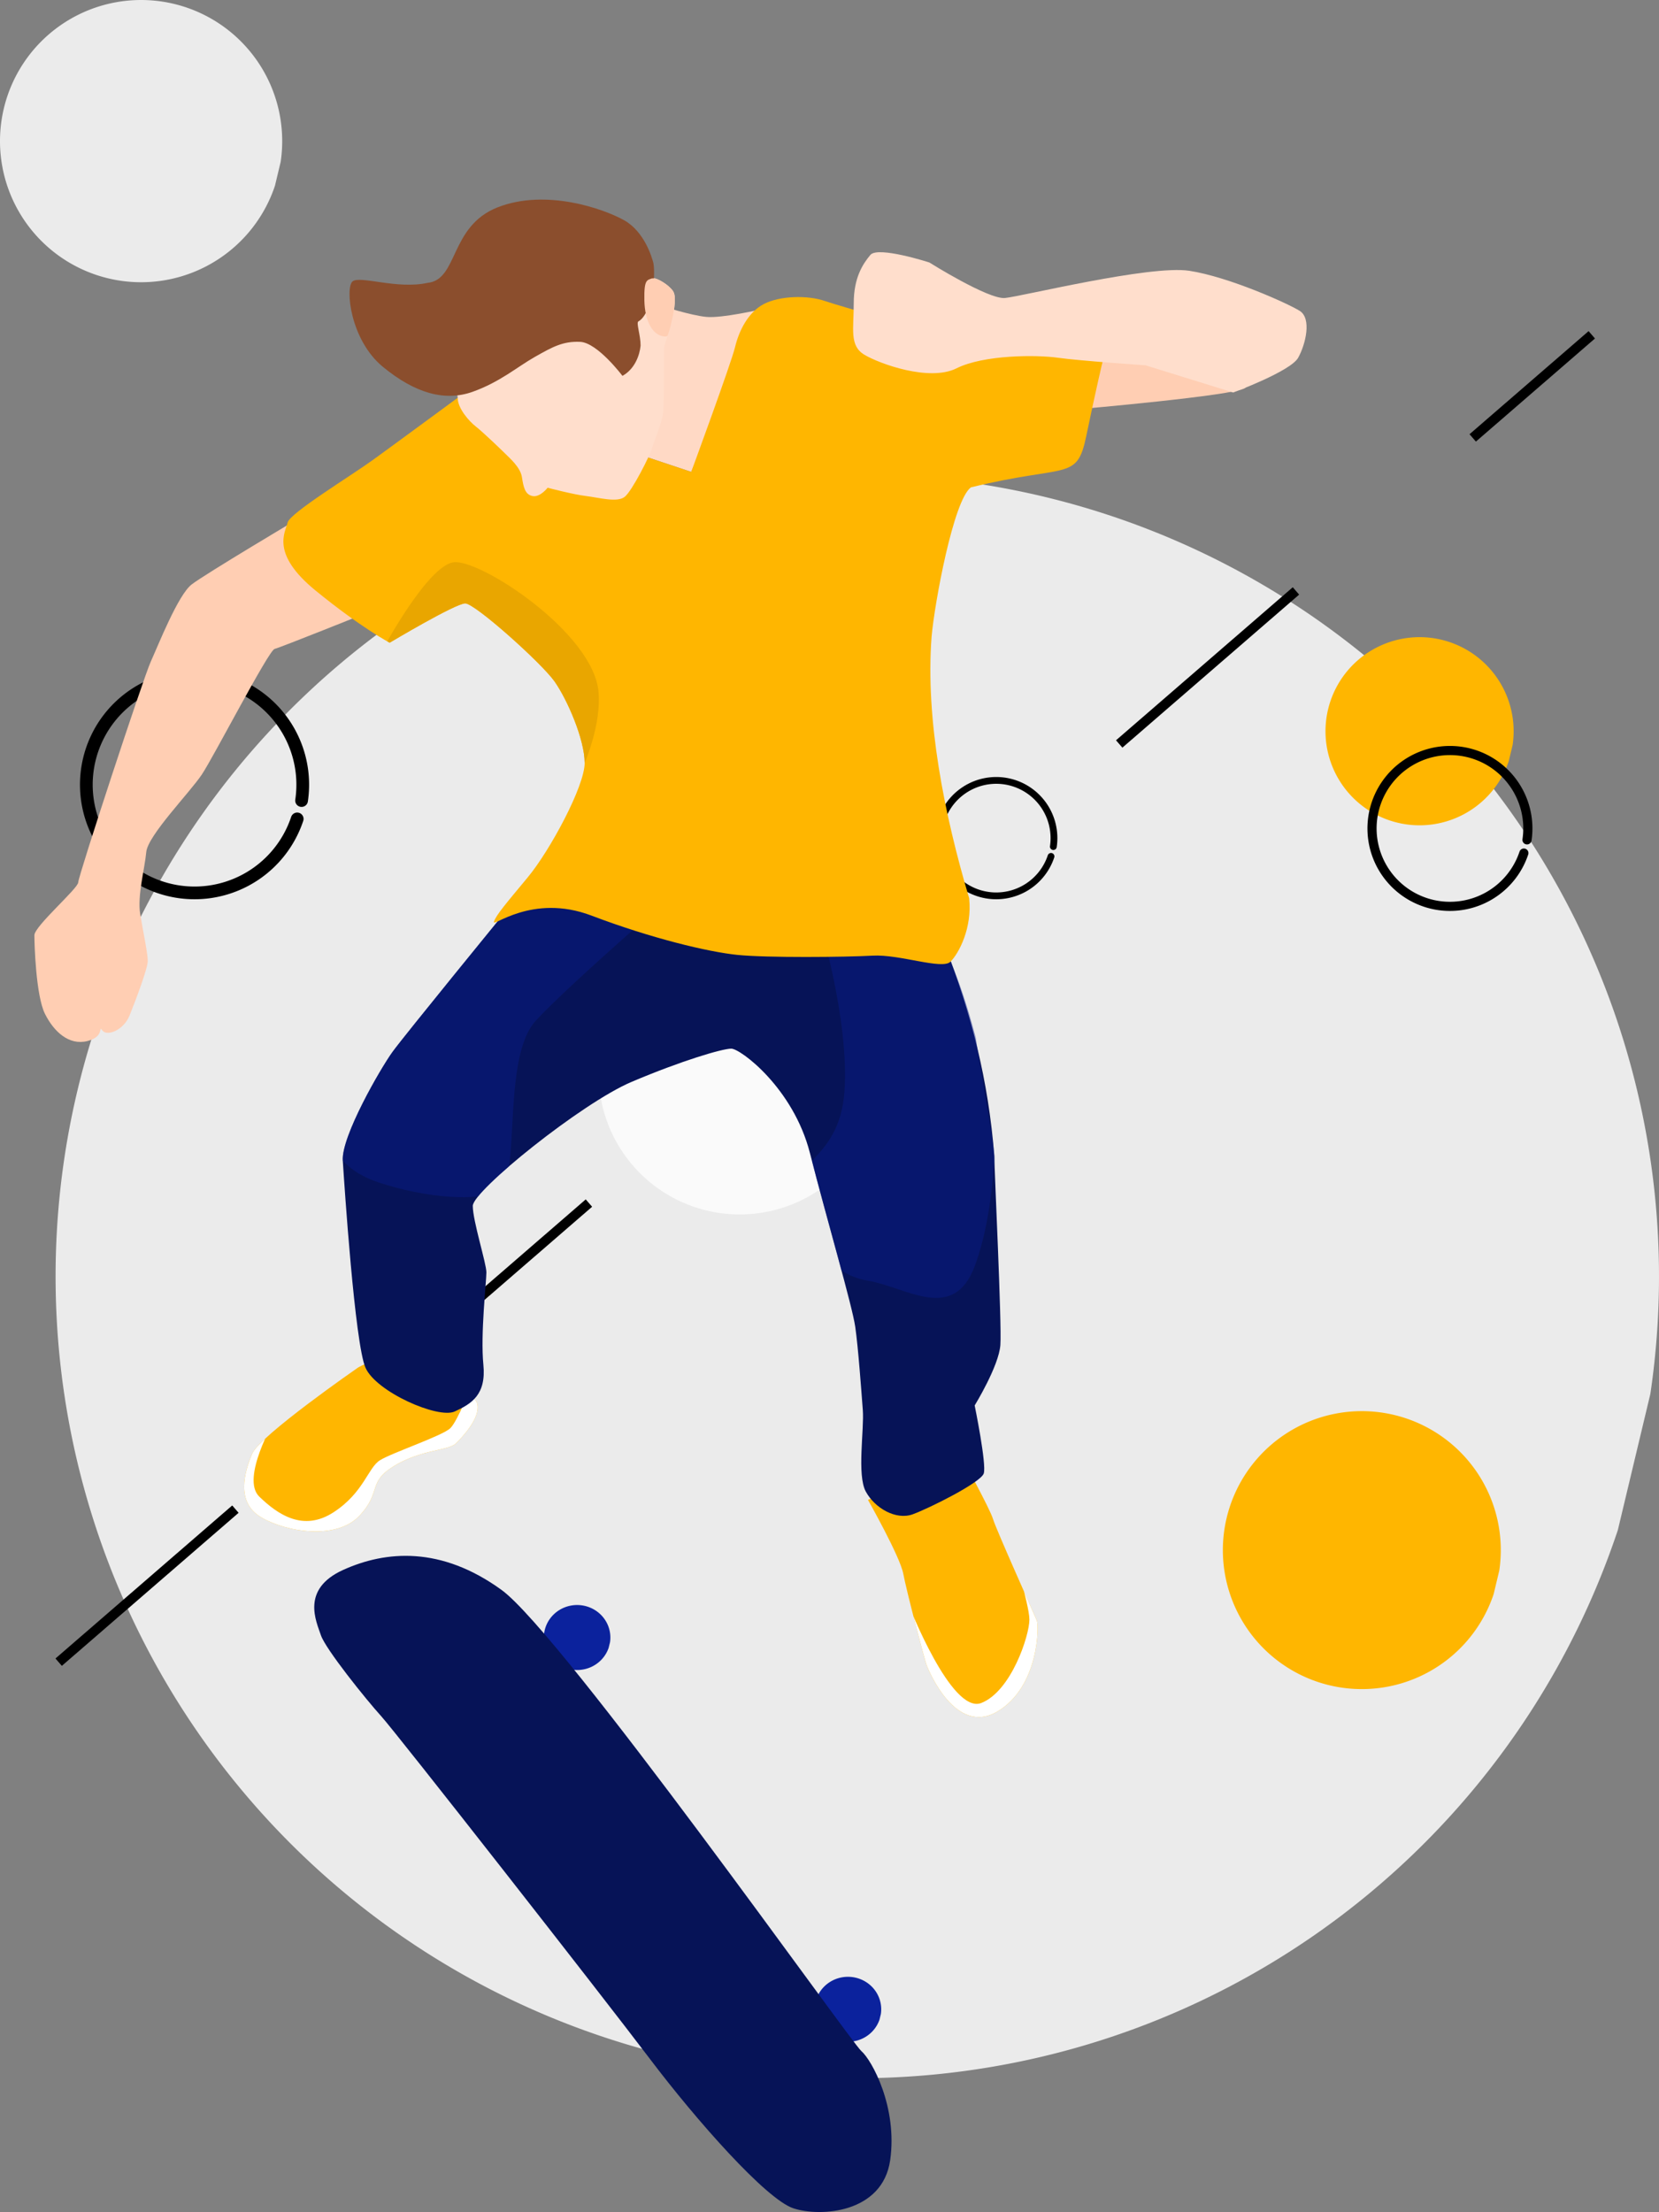 <?xml version="1.0" encoding="UTF-8" standalone="no"?>
<!-- Created with Inkscape (http://www.inkscape.org/) -->

<svg
   xmlns:dc="http://purl.org/dc/elements/1.1/"
   xmlns:cc="http://creativecommons.org/ns#"
   xmlns:rdf="http://www.w3.org/1999/02/22-rdf-syntax-ns#"
   xmlns:svg="http://www.w3.org/2000/svg"
   xmlns="http://www.w3.org/2000/svg"
   xmlns:sodipodi="http://sodipodi.sourceforge.net/DTD/sodipodi-0.dtd"
   xmlns:inkscape="http://www.inkscape.org/namespaces/inkscape"
   width="146.655mm"
   height="195.522mm"
   viewBox="0 0 146.655 195.522"
   version="1.1"
   id="svg1256"
   inkscape:version="0.92.2 (5c3e80d, 2017-08-06)"
   sodipodi:docname="boy-skate.svg">
  <rect x="0" y="0" width="146.655" height="195.522" fill="#808080" stroke="none"/>
  <defs
     id="defs1250">
    <clipPath
       clipPathUnits="userSpaceOnUse"
       id="clipPath1868">
      <path
         style="fill:#ffb600;fill-opacity:1;stroke:none;stroke-width:0.265px;stroke-linecap:butt;stroke-linejoin:miter;stroke-opacity:1"
         d="m 64.145,157.084 c 0,0 -8.686,6.014 -9.354,7.617 -0.668,1.604 -1.47,4.276 0.802,5.613 2.272,1.336 6.682,2.005 8.686,-0.134 2.005,-2.138 0.668,-2.94 3.074,-4.41 2.405,-1.47 4.811,-1.336 5.479,-2.005 0.668,-0.668 2.138,-2.272 1.871,-3.474 -0.267,-1.203 -5.613,-3.608 -7.083,-4.009 -1.47,-0.401 -3.475,0.802 -3.475,0.802 z"
         id="path1870"
         inkscape:connector-curvature="0" />
    </clipPath>
    <clipPath
       clipPathUnits="userSpaceOnUse"
       id="clipPath1897">
      <path
         style="fill:#ffb600;fill-opacity:1;stroke:none;stroke-width:0.265px;stroke-linecap:butt;stroke-linejoin:miter;stroke-opacity:1"
         d="m 109.235,168.772 c 0,0 2.835,5.008 3.118,6.52 0.283,1.512 1.89,7.654 2.079,8.126 0.189,0.472 2.551,6.237 6.237,4.063 3.685,-2.173 3.685,-7.56 3.496,-8.032 -0.189,-0.472 -3.591,-8.032 -3.874,-8.977 -0.283,-0.945 -2.835,-5.575 -2.835,-5.575 z"
         id="path1899"
         inkscape:connector-curvature="0" />
    </clipPath>
    <clipPath
       clipPathUnits="userSpaceOnUse"
       id="clipPath1939">
      <path
         style="fill:#ffb600;fill-opacity:1;stroke:none;stroke-width:0.265px;stroke-linecap:butt;stroke-linejoin:miter;stroke-opacity:1"
         d="m 72.965,71.358 c 0,0 -5.88,3.742 -6.749,4.744 -0.869,1.002 -6.147,5.011 -6.815,5.145 -0.668,0.134 -1.27,0.267 -1.47,1.136 -0.2,0.869 -1.537,2.74 2.472,6.014 4.009,3.274 6.548,4.61 6.548,4.61 0,0 5.813,-3.475 6.682,-3.475 0.869,0 6.749,5.279 7.884,6.882 1.136,1.604 2.673,5.145 2.673,7.216 0,2.071 -3.074,7.751 -5.011,10.089 -1.938,2.339 -2.806,3.341 -3.007,3.942 -0.2,0.601 3.341,-2.539 8.619,-0.535 5.279,2.005 10.29,3.207 12.896,3.474 2.606,0.267 9.555,0.2 11.96,0.067 2.405,-0.134 6.147,1.27 6.882,0.535 0.735,-0.735 2.405,-3.742 2.405,-4.009 0,-0.267 -2.873,-5.345 -2.806,-8.352 0.067,-3.007 0.468,-7.951 -0.134,-9.354 -0.601,-1.403 -1.403,-4.009 -1.136,-7.016 0.267,-3.007 1.938,-11.493 3.474,-12.628 1.537,-1.136 6.281,-2.74 7.283,-2.405 1.002,0.334 0.468,-0.401 1.871,-3.14 1.403,-2.74 2.47,-6.12 2.555,-6.373 0.661,-1.968 -10.573,-0.375 -13.447,-1.578 -2.873,-1.203 -9.622,-3.007 -11.159,-3.541 -1.537,-0.535 -4.009,-0.468 -5.412,0.267 -1.403,0.735 -2.205,2.405 -2.539,3.809 -0.334,1.403 -3.875,11.025 -3.875,11.025 l -4.41,-1.47 c 0,0 -9.889,-2.205 -11.626,-3.207 -1.737,-1.002 -4.61,-1.871 -4.61,-1.871 z"
         id="path1941"
         inkscape:connector-curvature="0"
         sodipodi:nodetypes="csccscsssscsscssccssccsscssccccc" />
    </clipPath>
    <clipPath
       clipPathUnits="userSpaceOnUse"
       id="clipPath1962">
      <path
         style="fill:#061357;fill-opacity:1;stroke:none;stroke-width:0.265px;stroke-linecap:butt;stroke-linejoin:miter;stroke-opacity:1"
         d="m 77.241,116.727 c 0,0 -8.954,10.958 -10.023,12.428 -1.069,1.47 -4.544,7.484 -4.41,9.622 0.134,2.138 1.069,16.17 2.005,18.308 0.935,2.138 6.414,4.544 7.884,3.875 1.47,-0.668 2.806,-1.47 2.539,-4.143 -0.267,-2.673 0.267,-7.35 0.267,-8.152 0,-0.802 -1.203,-4.544 -1.203,-5.88 0,-1.336 9.622,-9.087 14.032,-10.958 4.41,-1.871 8.018,-2.94 8.82,-2.94 0.802,0 5.479,3.475 6.949,9.221 1.47,5.746 3.742,13.497 4.009,15.368 0.267,1.871 0.535,5.613 0.668,7.35 0.134,1.737 -0.535,5.746 0.267,7.216 0.802,1.47 2.673,2.539 4.143,2.005 1.47,-0.535 6.014,-2.806 6.281,-3.608 0.267,-0.802 -0.802,-6.014 -0.802,-6.014 0,0 2.138,-3.474 2.272,-5.345 0.134,-1.871 -0.535,-15.502 -0.535,-16.704 0,-1.203 -1.737,-10.29 -1.737,-11.359 0,-1.069 -2.673,-7.35 -2.673,-7.35 l -26.326,-4.544 z"
         id="path1964"
         inkscape:connector-curvature="0" />
    </clipPath>
    <clipPath
       clipPathUnits="userSpaceOnUse"
       id="clipPath1966">
      <path
         style="fill:#061357;fill-opacity:1;stroke:none;stroke-width:0.265px;stroke-linecap:butt;stroke-linejoin:miter;stroke-opacity:1"
         d="m 77.241,116.727 c 0,0 -8.954,10.958 -10.023,12.428 -1.069,1.47 -4.544,7.484 -4.41,9.622 0.134,2.138 1.069,16.17 2.005,18.308 0.935,2.138 6.414,4.544 7.884,3.875 1.47,-0.668 2.806,-1.47 2.539,-4.143 -0.267,-2.673 0.267,-7.35 0.267,-8.152 0,-0.802 -1.203,-4.544 -1.203,-5.88 0,-1.336 9.622,-9.087 14.032,-10.958 4.41,-1.871 8.018,-2.94 8.82,-2.94 0.802,0 5.479,3.475 6.949,9.221 1.47,5.746 3.742,13.497 4.009,15.368 0.267,1.871 0.535,5.613 0.668,7.35 0.134,1.737 -0.535,5.746 0.267,7.216 0.802,1.47 2.673,2.539 4.143,2.005 1.47,-0.535 6.014,-2.806 6.281,-3.608 0.267,-0.802 -0.802,-6.014 -0.802,-6.014 0,0 2.138,-3.474 2.272,-5.345 0.134,-1.871 -0.535,-15.502 -0.535,-16.704 0,-1.203 -1.737,-10.29 -1.737,-11.359 0,-1.069 -2.673,-7.35 -2.673,-7.35 l -26.326,-4.544 z"
         id="path1968"
         inkscape:connector-curvature="0" />
    </clipPath>
    <clipPath
       clipPathUnits="userSpaceOnUse"
       id="clipPath2088">
      <path
         sodipodi:nodetypes="ccccccccccsscsccscscc"
         inkscape:connector-curvature="0"
         id="path2090"
         d="m 72.965,71.358 c 0,0.935 1.002,2.071 1.604,2.539 0.601,0.468 2.205,2.005 2.606,2.405 0.401,0.401 1.336,1.203 1.47,2.071 0.134,0.869 0.267,1.537 0.935,1.67 0.668,0.134 1.336,-0.735 1.336,-0.735 0,0 2.272,0.601 3.408,0.735 1.136,0.134 2.74,0.601 3.408,0.067 0.668,-0.535 2.272,-3.742 2.405,-4.276 0.134,-0.535 0.935,-2.339 1.002,-3.274 0.067,-0.935 0.067,-5.212 0.067,-5.546 0,-0.334 0.468,-1.47 0.601,-2.071 0.134,-0.601 0.601,-2.405 0.2,-3.007 -0.401,-0.601 -1.403,-1.136 -1.67,-1.136 -0.267,0 -1.986,0.009 -2.053,0.476 -0.067,0.468 0.049,-1.078 -0.62,-1.813 -0.668,-0.735 -3.074,-2.472 -4.343,-2.472 -1.27,0 -4.276,0.267 -5.613,1.203 -1.336,0.935 -4.677,5.813 -4.944,7.484 -0.267,1.67 0.2,5.679 0.2,5.679 z"
         style="opacity:1;fill:#ffdecc;fill-opacity:1;stroke:none;stroke-width:0.265px;stroke-linecap:butt;stroke-linejoin:miter;stroke-opacity:1" />
    </clipPath>
  </defs>
  <sodipodi:namedview
     id="base"
     pagecolor="#ffffff"
     bordercolor="#666666"
     borderopacity="1.0"
     inkscape:pageopacity="0.0"
     inkscape:pageshadow="2"
     inkscape:zoom="0.49497475"
     inkscape:cx="-486.40625"
     inkscape:cy="124.61833"
     inkscape:document-units="mm"
     inkscape:current-layer="layer1"
     showgrid="false"
     inkscape:snap-nodes="false"
     inkscape:window-width="1920"
     inkscape:window-height="1001"
     inkscape:window-x="-9"
     inkscape:window-y="-9"
     inkscape:window-maximized="1" />
  <g
     inkscape:label="Calque 1"
     inkscape:groupmode="layer"
     id="layer1"
     transform="translate(-32.506,-36.196)">
    <path
       style="opacity:1;vector-effect:none;fill:#ebebeb;fill-opacity:1;stroke:none;stroke-width:1.465;stroke-linecap:round;stroke-linejoin:round;stroke-miterlimit:4;stroke-dasharray:5.86, 5.86;stroke-dashoffset:0;stroke-opacity:1;paint-order:markers stroke fill"
       id="path1970"
       sodipodi:type="arc"
       sodipodi:cx="108.29017"
       sodipodi:cy="149.02231"
       sodipodi:rx="70.870537"
       sodipodi:ry="70.870537"
       sodipodi:start="0.32175145"
       sodipodi:end="0.14707837"
       sodipodi:open="true"
       d="M 175.524,171.434 A 70.871,70.871 0 0 1 88.835,217.17 70.871,70.871 0 0 1 39.358,132.561 70.871,70.871 0 0 1 121.727,79.437 70.871,70.871 0 0 1 178.396,159.408"
       inkscape:export-xdpi="90"
       inkscape:export-ydpi="90" />
    <path
       style="opacity:1;vector-effect:none;fill:none;fill-opacity:1;stroke:#000000;stroke-width:1.124;stroke-linecap:round;stroke-linejoin:round;stroke-miterlimit:4;stroke-dasharray:none;stroke-dashoffset:0;stroke-opacity:1;paint-order:markers stroke fill"
       id="path1993-5-13-4"
       sodipodi:type="arc"
       sodipodi:cx="49.704067"
       sodipodi:cy="105.55503"
       sodipodi:rx="9.5648594"
       sodipodi:ry="9.5648594"
       sodipodi:start="0.32175145"
       sodipodi:end="0.14707837"
       sodipodi:open="true"
       d="m 58.778,108.58 a 9.565,9.565 0 0 1 -11.7,6.173 9.565,9.565 0 0 1 -6.678,-11.419 9.565,9.565 0 0 1 11.117,-7.17 9.565,9.565 0 0 1 7.648,10.793"
       inkscape:export-xdpi="90"
       inkscape:export-ydpi="90" />
    <path
       style="fill:none;stroke:#000000;stroke-width:0.861;stroke-linecap:butt;stroke-linejoin:miter;stroke-miterlimit:4;stroke-dasharray:20.667, 20.667;stroke-dashoffset:0;stroke-opacity:1"
       d="M 37.691,183.117 173.219,65.79"
       id="path2055"
       inkscape:connector-curvature="0"
       inkscape:export-xdpi="90"
       inkscape:export-ydpi="90" />
    <path
       style="opacity:1;vector-effect:none;fill:none;fill-opacity:1;stroke:#000000;stroke-width:0.6;stroke-linecap:round;stroke-linejoin:round;stroke-miterlimit:4;stroke-dasharray:none;stroke-dashoffset:0;stroke-opacity:1;paint-order:markers stroke fill"
       id="path1993-5-13-5"
       sodipodi:type="arc"
       sodipodi:cx="120.5745"
       sodipodi:cy="110.27971"
       sodipodi:rx="5.102777"
       sodipodi:ry="5.102777"
       sodipodi:start="0.32175145"
       sodipodi:end="0.14707837"
       sodipodi:open="true"
       d="m 125.415,111.893 a 5.103,5.103 0 0 1 -6.242,3.293 5.103,5.103 0 0 1 -3.562,-6.092 5.103,5.103 0 0 1 5.931,-3.825 5.103,5.103 0 0 1 4.08,5.758"
       inkscape:export-xdpi="90"
       inkscape:export-ydpi="90" />
    <path
       style="opacity:1;vector-effect:none;fill:#fafafa;fill-opacity:1;stroke:none;stroke-width:1.465;stroke-linecap:round;stroke-linejoin:round;stroke-miterlimit:4;stroke-dasharray:5.86, 5.86;stroke-dashoffset:0;stroke-opacity:1;paint-order:markers stroke fill"
       id="path1993-9"
       sodipodi:type="arc"
       sodipodi:cx="97.895836"
       sodipodi:cy="131.06845"
       sodipodi:rx="12.473214"
       sodipodi:ry="12.473214"
       sodipodi:start="0.32175145"
       sodipodi:end="0.14707837"
       sodipodi:open="true"
       d="m 109.729,135.013 a 12.473,12.473 0 0 1 -15.257,8.05 12.473,12.473 0 0 1 -8.708,-14.891 12.473,12.473 0 0 1 14.497,-9.35 12.473,12.473 0 0 1 9.974,14.075"
       inkscape:export-xdpi="90"
       inkscape:export-ydpi="90" />
    <g
       id="g1991"
       inkscape:export-xdpi="90"
       inkscape:export-ydpi="90">
      <path
         sodipodi:nodetypes="cccccc"
         inkscape:connector-curvature="0"
         id="path1816"
         d="m 90.872,63.206 c 0,0 2.673,0.869 4.076,1.002 1.403,0.134 4.903,-0.684 4.903,-0.684 l -6.24,14.382 -4.41,-1.47 z"
         style="fill:#ffd9c5;fill-opacity:1;stroke:none;stroke-width:0.265px;stroke-linecap:butt;stroke-linejoin:miter;stroke-opacity:1"
         inkscape:export-xdpi="90"
         inkscape:export-ydpi="90" />
      <path
         inkscape:connector-curvature="0"
         id="path1841"
         d="m 65.076,90.309 c 0,0 -7.76,3.113 -8.295,3.246 -0.535,0.134 -5.362,9.495 -6.431,11.098 -1.069,1.604 -4.781,5.391 -4.915,6.861 -0.134,1.47 -0.802,3.875 -0.535,5.479 0.267,1.604 0.668,3.475 0.668,4.143 0,0.668 -1.069,3.474 -1.604,4.811 -0.535,1.336 -2.005,1.871 -2.405,1.336 -0.401,-0.535 0.267,0.535 -1.336,0.935 -1.604,0.401 -2.94,-0.802 -3.742,-2.405 -0.802,-1.604 -0.935,-6.147 -0.935,-6.949 0,-0.802 3.875,-4.143 3.875,-4.677 0,-0.535 5.746,-18.041 6.414,-19.511 0.668,-1.47 2.405,-5.88 3.608,-6.815 C 50.648,86.926 59.2,81.848 59.2,81.848 Z"
         style="fill:#ffceb3;fill-opacity:1;stroke:none;stroke-width:0.265px;stroke-linecap:butt;stroke-linejoin:miter;stroke-opacity:1"
         sodipodi:nodetypes="ccccssccccsssccc"
         inkscape:export-xdpi="90"
         inkscape:export-ydpi="90" />
      <path
         sodipodi:nodetypes="ccccc"
         inkscape:connector-curvature="0"
         id="path1843"
         d="m 127.888,72.36 c 0,0 13.741,-1.196 14.677,-1.864 0.935,-0.668 -9.002,-3.318 -9.002,-3.318 l -12.642,-0.514 z"
         style="fill:#ffceb3;fill-opacity:1;stroke:none;stroke-width:0.265px;stroke-linecap:butt;stroke-linejoin:miter;stroke-opacity:1"
         inkscape:export-xdpi="90"
         inkscape:export-ydpi="90" />
      <path
         inkscape:connector-curvature="0"
         id="path1849"
         d="m 64.145,157.084 c 0,0 -8.686,6.014 -9.354,7.617 -0.668,1.604 -1.47,4.276 0.802,5.613 2.272,1.336 6.682,2.005 8.686,-0.134 2.005,-2.138 0.668,-2.94 3.074,-4.41 2.405,-1.47 4.811,-1.336 5.479,-2.005 0.668,-0.668 2.138,-2.272 1.871,-3.474 -0.267,-1.203 -5.613,-3.608 -7.083,-4.009 -1.47,-0.401 -3.475,0.802 -3.475,0.802 z"
         style="fill:#ffb600;fill-opacity:1;stroke:none;stroke-width:0.265px;stroke-linecap:butt;stroke-linejoin:miter;stroke-opacity:1"
         inkscape:export-xdpi="90"
         inkscape:export-ydpi="90" />
      <path
         sodipodi:nodetypes="zzzzccccccccz"
         clip-path="url(#clipPath1868)"
         inkscape:connector-curvature="0"
         id="path1851"
         d="m 56.788,161.697 c 0,0 -3.021,5.174 -1.369,6.779 1.652,1.605 3.9,3.129 6.572,1.392 2.673,-1.737 3.04,-3.934 4.101,-4.598 1.061,-0.664 5.56,-2.172 6.228,-2.84 0.668,-0.668 1.847,-3.742 1.847,-3.742 l 4.544,1.203 -5.88,11.225 -14.433,6.281 -8.152,-7.617 2.005,-9.755 z"
         style="fill:#ffffff;fill-opacity:1;stroke:none;stroke-width:0.265px;stroke-linecap:butt;stroke-linejoin:miter;stroke-opacity:1"
         inkscape:export-xdpi="90"
         inkscape:export-ydpi="90" />
      <path
         inkscape:connector-curvature="0"
         id="path1872"
         d="m 109.235,168.772 c 0,0 2.835,5.008 3.118,6.52 0.283,1.512 1.89,7.654 2.079,8.126 0.189,0.472 2.551,6.237 6.237,4.063 3.685,-2.173 3.685,-7.56 3.496,-8.032 -0.189,-0.472 -3.591,-8.032 -3.874,-8.977 -0.283,-0.945 -2.835,-5.575 -2.835,-5.575 z"
         style="fill:#ffb600;fill-opacity:1;stroke:none;stroke-width:0.265px;stroke-linecap:butt;stroke-linejoin:miter;stroke-opacity:1"
         inkscape:export-xdpi="90"
         inkscape:export-ydpi="90" />
      <path
         inkscape:connector-curvature="0"
         id="path1847"
         d="m 77.241,116.727 c 0,0 -8.954,10.958 -10.023,12.428 -1.069,1.47 -4.544,7.484 -4.41,9.622 0.134,2.138 1.069,16.17 2.005,18.308 0.935,2.138 6.414,4.544 7.884,3.875 1.47,-0.668 2.806,-1.47 2.539,-4.143 -0.267,-2.673 0.267,-7.35 0.267,-8.152 0,-0.802 -1.203,-4.544 -1.203,-5.88 0,-1.336 9.622,-9.087 14.032,-10.958 4.41,-1.871 8.018,-2.94 8.82,-2.94 0.802,0 5.479,3.475 6.949,9.221 1.47,5.746 3.742,13.497 4.009,15.368 0.267,1.871 0.535,5.613 0.668,7.35 0.134,1.737 -0.535,5.746 0.267,7.216 0.802,1.47 2.673,2.539 4.143,2.005 1.47,-0.535 6.014,-2.806 6.281,-3.608 0.267,-0.802 -0.802,-6.014 -0.802,-6.014 0,0 2.138,-3.474 2.272,-5.345 0.134,-1.871 -0.535,-15.502 -0.535,-16.704 -0.524,-6.659 -2.005,-12.525 -4.41,-18.709 l -26.326,-4.544 z"
         style="fill:#061357;fill-opacity:1;stroke:none;stroke-width:0.265px;stroke-linecap:butt;stroke-linejoin:miter;stroke-opacity:1"
         sodipodi:nodetypes="ccccsssssssscscccccccc"
         inkscape:export-xdpi="90"
         inkscape:export-ydpi="90" />
      <path
         clip-path="url(#clipPath1966)"
         inkscape:connector-curvature="0"
         id="path1943"
         d="m 60.098,134.092 c 1.512,2.646 1.89,5.292 5.859,6.615 3.969,1.323 9.125,1.88 10.826,0.557 1.701,-1.323 0.127,-11.608 3.07,-14.829 3.117,-3.411 14.494,-13.183 14.494,-13.183 l -33.866,-1.268 z"
         style="fill:#091e89;fill-opacity:0.463;stroke:none;stroke-width:0.265px;stroke-linecap:butt;stroke-linejoin:miter;stroke-opacity:1"
         sodipodi:nodetypes="cccsccc"
         inkscape:export-xdpi="90"
         inkscape:export-ydpi="90" />
      <path
         clip-path="url(#clipPath1962)"
         inkscape:connector-curvature="0"
         id="path1945"
         d="m 102.999,142.408 c 1.175,3.469 2.835,6.426 6.237,6.993 3.402,0.567 7.56,3.78 9.449,-1.323 1.89,-5.103 1.795,-12.001 1.795,-12.001 -1.624,-9.93 -5.225,-21.756 -8.977,-19.182 0,0 -7.182,-0.756 -6.898,-0.189 0.283,0.567 3,9.638 2.551,15.97 -0.449,6.331 -5.333,6.264 -4.158,9.733 z"
         style="fill:#091e89;fill-opacity:0.463;stroke:none;stroke-width:0.265px;stroke-linecap:butt;stroke-linejoin:miter;stroke-opacity:1"
         sodipodi:nodetypes="zcscczzz"
         inkscape:export-xdpi="90"
         inkscape:export-ydpi="90" />
      <path
         sodipodi:nodetypes="czcscsssscsscsccczsscssccccc"
         inkscape:connector-curvature="0"
         id="path1818"
         d="m 72.965,71.358 c 0,0 -5.536,4.076 -7.505,5.5 -1.968,1.424 -7.312,4.675 -7.529,5.525 -0.2,0.869 -1.537,2.74 2.472,6.014 4.009,3.274 6.548,4.61 6.548,4.61 0,0 5.813,-3.475 6.682,-3.475 0.869,0 6.749,5.279 7.884,6.882 1.136,1.604 2.673,5.145 2.673,7.216 0,2.071 -3.074,7.751 -5.011,10.089 -1.938,2.339 -2.806,3.341 -3.007,3.942 -0.2,0.601 3.341,-2.539 8.619,-0.535 5.279,2.005 10.29,3.207 12.896,3.474 2.606,0.267 9.555,0.2 11.96,0.067 2.405,-0.134 6.147,1.27 6.882,0.535 0.735,-0.735 1.933,-2.986 1.649,-5.615 -2.199,-7.41 -3.878,-15.793 -3.32,-23.116 0.267,-3.007 1.938,-12.06 3.474,-13.195 8.498,-2.089 9.358,-0.506 10.193,-4.506 0.835,-4 1.431,-6.592 1.516,-6.846 0.661,-1.968 -10.573,-0.375 -13.447,-1.578 -2.873,-1.203 -9.622,-3.007 -11.159,-3.541 -1.537,-0.535 -4.009,-0.468 -5.412,0.267 -1.403,0.735 -2.205,2.405 -2.539,3.809 -0.334,1.403 -3.875,11.025 -3.875,11.025 l -4.41,-1.47 c 0,0 -9.889,-2.205 -11.626,-3.207 -1.737,-1.002 -4.61,-1.871 -4.61,-1.871 z"
         style="fill:#ffb600;fill-opacity:1;stroke:none;stroke-width:0.265px;stroke-linecap:butt;stroke-linejoin:miter;stroke-opacity:1"
         inkscape:export-xdpi="90"
         inkscape:export-ydpi="90" />
      <path
         sodipodi:nodetypes="ccccccccccsscsccscscc"
         inkscape:connector-curvature="0"
         id="path1812"
         d="m 72.965,71.358 c 0,0.935 1.002,2.071 1.604,2.539 0.601,0.468 2.205,2.005 2.606,2.405 0.401,0.401 1.336,1.203 1.47,2.071 0.134,0.869 0.267,1.537 0.935,1.67 0.668,0.134 1.336,-0.735 1.336,-0.735 0,0 2.272,0.601 3.408,0.735 1.136,0.134 2.74,0.601 3.408,0.067 0.668,-0.535 2.272,-3.742 2.405,-4.276 0.134,-0.535 0.935,-2.339 1.002,-3.274 0.067,-0.935 0.067,-5.212 0.067,-5.546 0,-0.334 0.468,-1.47 0.601,-2.071 0.134,-0.601 0.601,-2.405 0.2,-3.007 -0.401,-0.601 -1.403,-1.136 -1.67,-1.136 -0.267,0 -1.514,0.765 -1.581,1.232 -0.067,0.468 -0.424,-1.834 -1.092,-2.569 -0.668,-0.735 -3.074,-2.472 -4.343,-2.472 -1.27,0 -4.276,0.267 -5.613,1.203 -1.336,0.935 -4.677,5.813 -4.944,7.484 -0.267,1.67 0.2,5.679 0.2,5.679 z"
         style="opacity:1;fill:#ffdecc;fill-opacity:1;stroke:none;stroke-width:0.265px;stroke-linecap:butt;stroke-linejoin:miter;stroke-opacity:1"
         inkscape:export-xdpi="90"
         inkscape:export-ydpi="90" />
      <path
         sodipodi:nodetypes="cccszcszzcccc"
         inkscape:connector-curvature="0"
         id="path1814"
         d="m 89.134,66.747 c 0,-0.935 -0.401,-2.005 -0.2,-2.138 1.196,-0.667 1.544,-3.899 1.336,-5.145 -0.134,-0.535 -0.802,-2.806 -2.606,-3.809 -1.804,-1.002 -6.882,-2.806 -11.159,-1.136 -4.276,1.67 -3.475,6.414 -6.214,6.682 -2.701,0.586 -5.952,-0.665 -6.615,-0.134 -0.668,0.535 -0.224,5.167 2.673,7.55 2.896,2.384 5.526,3.075 7.951,2.205 2.425,-0.87 3.942,-2.205 5.479,-3.074 1.537,-0.869 2.472,-1.403 4.009,-1.336 1.537,0.067 3.742,3.007 3.742,3.007 1.094,-0.601 1.526,-1.832 1.604,-2.673 z"
         style="fill:#8b4e2d;fill-opacity:1;stroke:none;stroke-width:0.265px;stroke-linecap:butt;stroke-linejoin:miter;stroke-opacity:1"
         inkscape:export-xdpi="90"
         inkscape:export-ydpi="90" />
      <path
         sodipodi:nodetypes="zcczz"
         clip-path="url(#clipPath2088)"
         inkscape:connector-curvature="0"
         id="path1820"
         d="m 89.468,62.738 c 0.035,1.876 0.753,3.184 1.871,3.207 0.535,0 1.938,-2.539 1.938,-2.873 -1.492,-3.148 -2.585,-2.475 -3.083,-2.289 -0.497,0.187 -0.761,0.078 -0.726,1.955 z"
         style="fill:#ffceb3;fill-opacity:1;stroke:none;stroke-width:0.265px;stroke-linecap:butt;stroke-linejoin:miter;stroke-opacity:1"
         inkscape:export-xdpi="90"
         inkscape:export-ydpi="90" />
      <path
         inkscape:connector-curvature="0"
         id="path1845"
         d="m 141.519,70.89 c 0,0 5.078,-1.871 5.746,-3.074 0.668,-1.203 1.203,-3.475 0.134,-4.143 -1.069,-0.668 -6.281,-3.007 -9.755,-3.541 -3.475,-0.535 -14.833,2.272 -16.303,2.405 -1.47,0.134 -6.682,-3.14 -6.682,-3.14 0,0 -4.544,-1.47 -5.212,-0.668 -0.668,0.802 -1.47,2.005 -1.47,4.276 0,2.272 -0.401,3.742 0.935,4.544 1.336,0.802 5.746,2.405 8.152,1.203 2.405,-1.203 7.083,-1.203 8.954,-0.935 1.871,0.267 7.751,0.668 7.751,0.668 z"
         style="fill:#ffdecc;fill-opacity:1;stroke:none;stroke-width:0.265px;stroke-linecap:butt;stroke-linejoin:miter;stroke-opacity:1"
         sodipodi:nodetypes="ccsssczsccccc"
         inkscape:export-xdpi="90"
         inkscape:export-ydpi="90" />
      <path
         clip-path="url(#clipPath1897)"
         inkscape:connector-curvature="0"
         id="path1874"
         d="m 112.826,178.032 c 0,0 3.78,9.733 6.426,8.693 2.646,-1.039 4.252,-5.953 4.252,-7.371 0,-1.417 -1.795,-6.993 -1.795,-6.993 l 5.953,8.882 -5.197,10.772 -4.158,-0.378 -6.426,-8.41 z"
         style="fill:#ffffff;fill-opacity:1;stroke:none;stroke-width:0.265px;stroke-linecap:butt;stroke-linejoin:miter;stroke-opacity:1"
         inkscape:export-xdpi="90"
         inkscape:export-ydpi="90" />
      <path
         d="m 86.311,181.847 a 2.94,2.873 0 0 1 -3.596,1.854 2.94,2.873 0 0 1 -2.052,-3.43 2.94,2.873 0 0 1 3.417,-2.154 2.94,2.873 0 0 1 2.351,3.242"
         sodipodi:open="true"
         sodipodi:end="0.14707837"
         sodipodi:start="0.32175145"
         sodipodi:ry="2.8731472"
         sodipodi:rx="2.9399648"
         sodipodi:cy="180.93822"
         sodipodi:cx="83.521729"
         sodipodi:type="arc"
         id="path1905"
         style="opacity:1;vector-effect:none;fill:#0b229d;fill-opacity:1;stroke:none;stroke-width:1.465;stroke-linecap:round;stroke-linejoin:round;stroke-miterlimit:4;stroke-dasharray:5.86, 5.86;stroke-dashoffset:0;stroke-opacity:1;paint-order:markers stroke fill"
         inkscape:export-xdpi="90"
         inkscape:export-ydpi="90" />
      <path
         d="m 110.255,214.709 a 2.94,2.873 0 0 1 -3.596,1.854 2.94,2.873 0 0 1 -2.053,-3.43 2.94,2.873 0 0 1 3.417,-2.154 2.94,2.873 0 0 1 2.351,3.242"
         sodipodi:open="true"
         sodipodi:end="0.14707837"
         sodipodi:start="0.32175145"
         sodipodi:ry="2.8731472"
         sodipodi:rx="2.9399648"
         sodipodi:cy="213.80083"
         sodipodi:cx="107.46615"
         sodipodi:type="arc"
         id="path1905-8"
         style="opacity:1;vector-effect:none;fill:#0b229d;fill-opacity:1;stroke:none;stroke-width:1.465;stroke-linecap:round;stroke-linejoin:round;stroke-miterlimit:4;stroke-dasharray:5.86, 5.86;stroke-dashoffset:0;stroke-opacity:1;paint-order:markers stroke fill"
         inkscape:export-xdpi="90"
         inkscape:export-ydpi="90" />
      <path
         sodipodi:nodetypes="zzscccccz"
         inkscape:connector-curvature="0"
         id="path1903"
         d="m 60.875,180.738 c -0.404,-1.213 -1.805,-4.071 1.972,-5.779 3.777,-1.708 8.647,-2.106 13.993,1.77 5.345,3.875 30.87,39.957 31.805,40.759 0.935,0.802 3.221,4.974 2.552,9.651 -0.668,4.677 -6.161,5.048 -8.566,4.247 -2.405,-0.802 -8.553,-7.751 -12.695,-13.23 -4.143,-5.479 -22.395,-28.794 -23.732,-30.264 -1.336,-1.47 -4.925,-5.941 -5.329,-7.154 z"
         style="fill:#061357;fill-opacity:1;stroke:none;stroke-width:0.265px;stroke-linecap:butt;stroke-linejoin:miter;stroke-opacity:1"
         inkscape:export-xdpi="90"
         inkscape:export-ydpi="90" />
      <path
         clip-path="url(#clipPath1939)"
         inkscape:connector-curvature="0"
         id="path1922"
         d="m 66.524,93.271 c 0,0 3.78,-6.993 6.048,-7.371 2.268,-0.378 12.473,6.237 12.851,11.528 0.378,5.292 -4.347,12.662 -6.426,14.93 -2.079,2.268 -12.473,-19.088 -12.473,-19.088 z"
         style="fill:#e9a600;fill-opacity:1;stroke:none;stroke-width:0.265px;stroke-linecap:butt;stroke-linejoin:miter;stroke-opacity:1"
         inkscape:export-xdpi="90"
         inkscape:export-ydpi="90" />
    </g>
    <path
       style="opacity:1;vector-effect:none;fill:#ebebeb;fill-opacity:1;stroke:none;stroke-width:1.465;stroke-linecap:round;stroke-linejoin:round;stroke-miterlimit:4;stroke-dasharray:5.86, 5.86;stroke-dashoffset:0;stroke-opacity:1;paint-order:markers stroke fill"
       id="path1993"
       sodipodi:type="arc"
       sodipodi:cx="44.979164"
       sodipodi:cy="48.66964"
       sodipodi:rx="12.473214"
       sodipodi:ry="12.473214"
       sodipodi:start="0.32175145"
       sodipodi:end="0.14707837"
       sodipodi:open="true"
       d="m 56.812,52.614 a 12.473,12.473 0 0 1 -15.257,8.05 12.473,12.473 0 0 1 -8.708,-14.891 12.473,12.473 0 0 1 14.497,-9.35 12.473,12.473 0 0 1 9.974,14.075"
       inkscape:export-xdpi="90"
       inkscape:export-ydpi="90" />
    <path
       style="opacity:1;vector-effect:none;fill:#ffb600;fill-opacity:1;stroke:none;stroke-width:0.977;stroke-linecap:round;stroke-linejoin:round;stroke-miterlimit:4;stroke-dasharray:3.907, 3.907;stroke-dashoffset:0;stroke-opacity:1;paint-order:markers stroke fill"
       id="path1993-5"
       sodipodi:type="arc"
       sodipodi:cx="157.99403"
       sodipodi:cy="100.83035"
       sodipodi:rx="8.3154764"
       sodipodi:ry="8.3154764"
       sodipodi:start="0.32175145"
       sodipodi:end="0.14707837"
       sodipodi:open="true"
       d="m 165.883,103.46 a 8.315,8.315 0 0 1 -10.171,5.366 8.315,8.315 0 0 1 -5.805,-9.927 8.315,8.315 0 0 1 9.665,-6.233 8.315,8.315 0 0 1 6.649,9.383"
       inkscape:export-xdpi="90"
       inkscape:export-ydpi="90" />
    <path
       style="opacity:1;vector-effect:none;fill:#ffb600;fill-opacity:1;stroke:none;stroke-width:1.443;stroke-linecap:round;stroke-linejoin:round;stroke-miterlimit:4;stroke-dasharray:5.771, 5.771;stroke-dashoffset:0;stroke-opacity:1;paint-order:markers stroke fill"
       id="path1993-5-1"
       sodipodi:type="arc"
       sodipodi:cx="152.89136"
       sodipodi:cy="173.2128"
       sodipodi:rx="12.284226"
       sodipodi:ry="12.284226"
       sodipodi:start="0.32175145"
       sodipodi:end="0.14707837"
       sodipodi:open="true"
       d="m 164.545,177.097 a 12.284,12.284 0 0 1 -15.026,7.928 12.284,12.284 0 0 1 -8.576,-14.666 12.284,12.284 0 0 1 14.277,-9.208 12.284,12.284 0 0 1 9.823,13.862"
       inkscape:export-xdpi="90"
       inkscape:export-ydpi="90" />
    <path
       style="opacity:1;vector-effect:none;fill:none;fill-opacity:1;stroke:#000000;stroke-width:0.809;stroke-linecap:round;stroke-linejoin:round;stroke-miterlimit:4;stroke-dasharray:none;stroke-dashoffset:0;stroke-opacity:1;paint-order:markers stroke fill"
       id="path1993-5-13"
       sodipodi:type="arc"
       sodipodi:cx="160.68088"
       sodipodi:cy="109.42286"
       sodipodi:rx="6.88761"
       sodipodi:ry="6.88761"
       sodipodi:start="0.32175145"
       sodipodi:end="0.14707837"
       sodipodi:open="true"
       d="m 167.215,111.601 a 6.888,6.888 0 0 1 -8.425,4.445 6.888,6.888 0 0 1 -4.809,-8.223 6.888,6.888 0 0 1 8.005,-5.163 6.888,6.888 0 0 1 5.507,7.772"
       inkscape:export-xdpi="90"
       inkscape:export-ydpi="90" />
  </g>
</svg>
